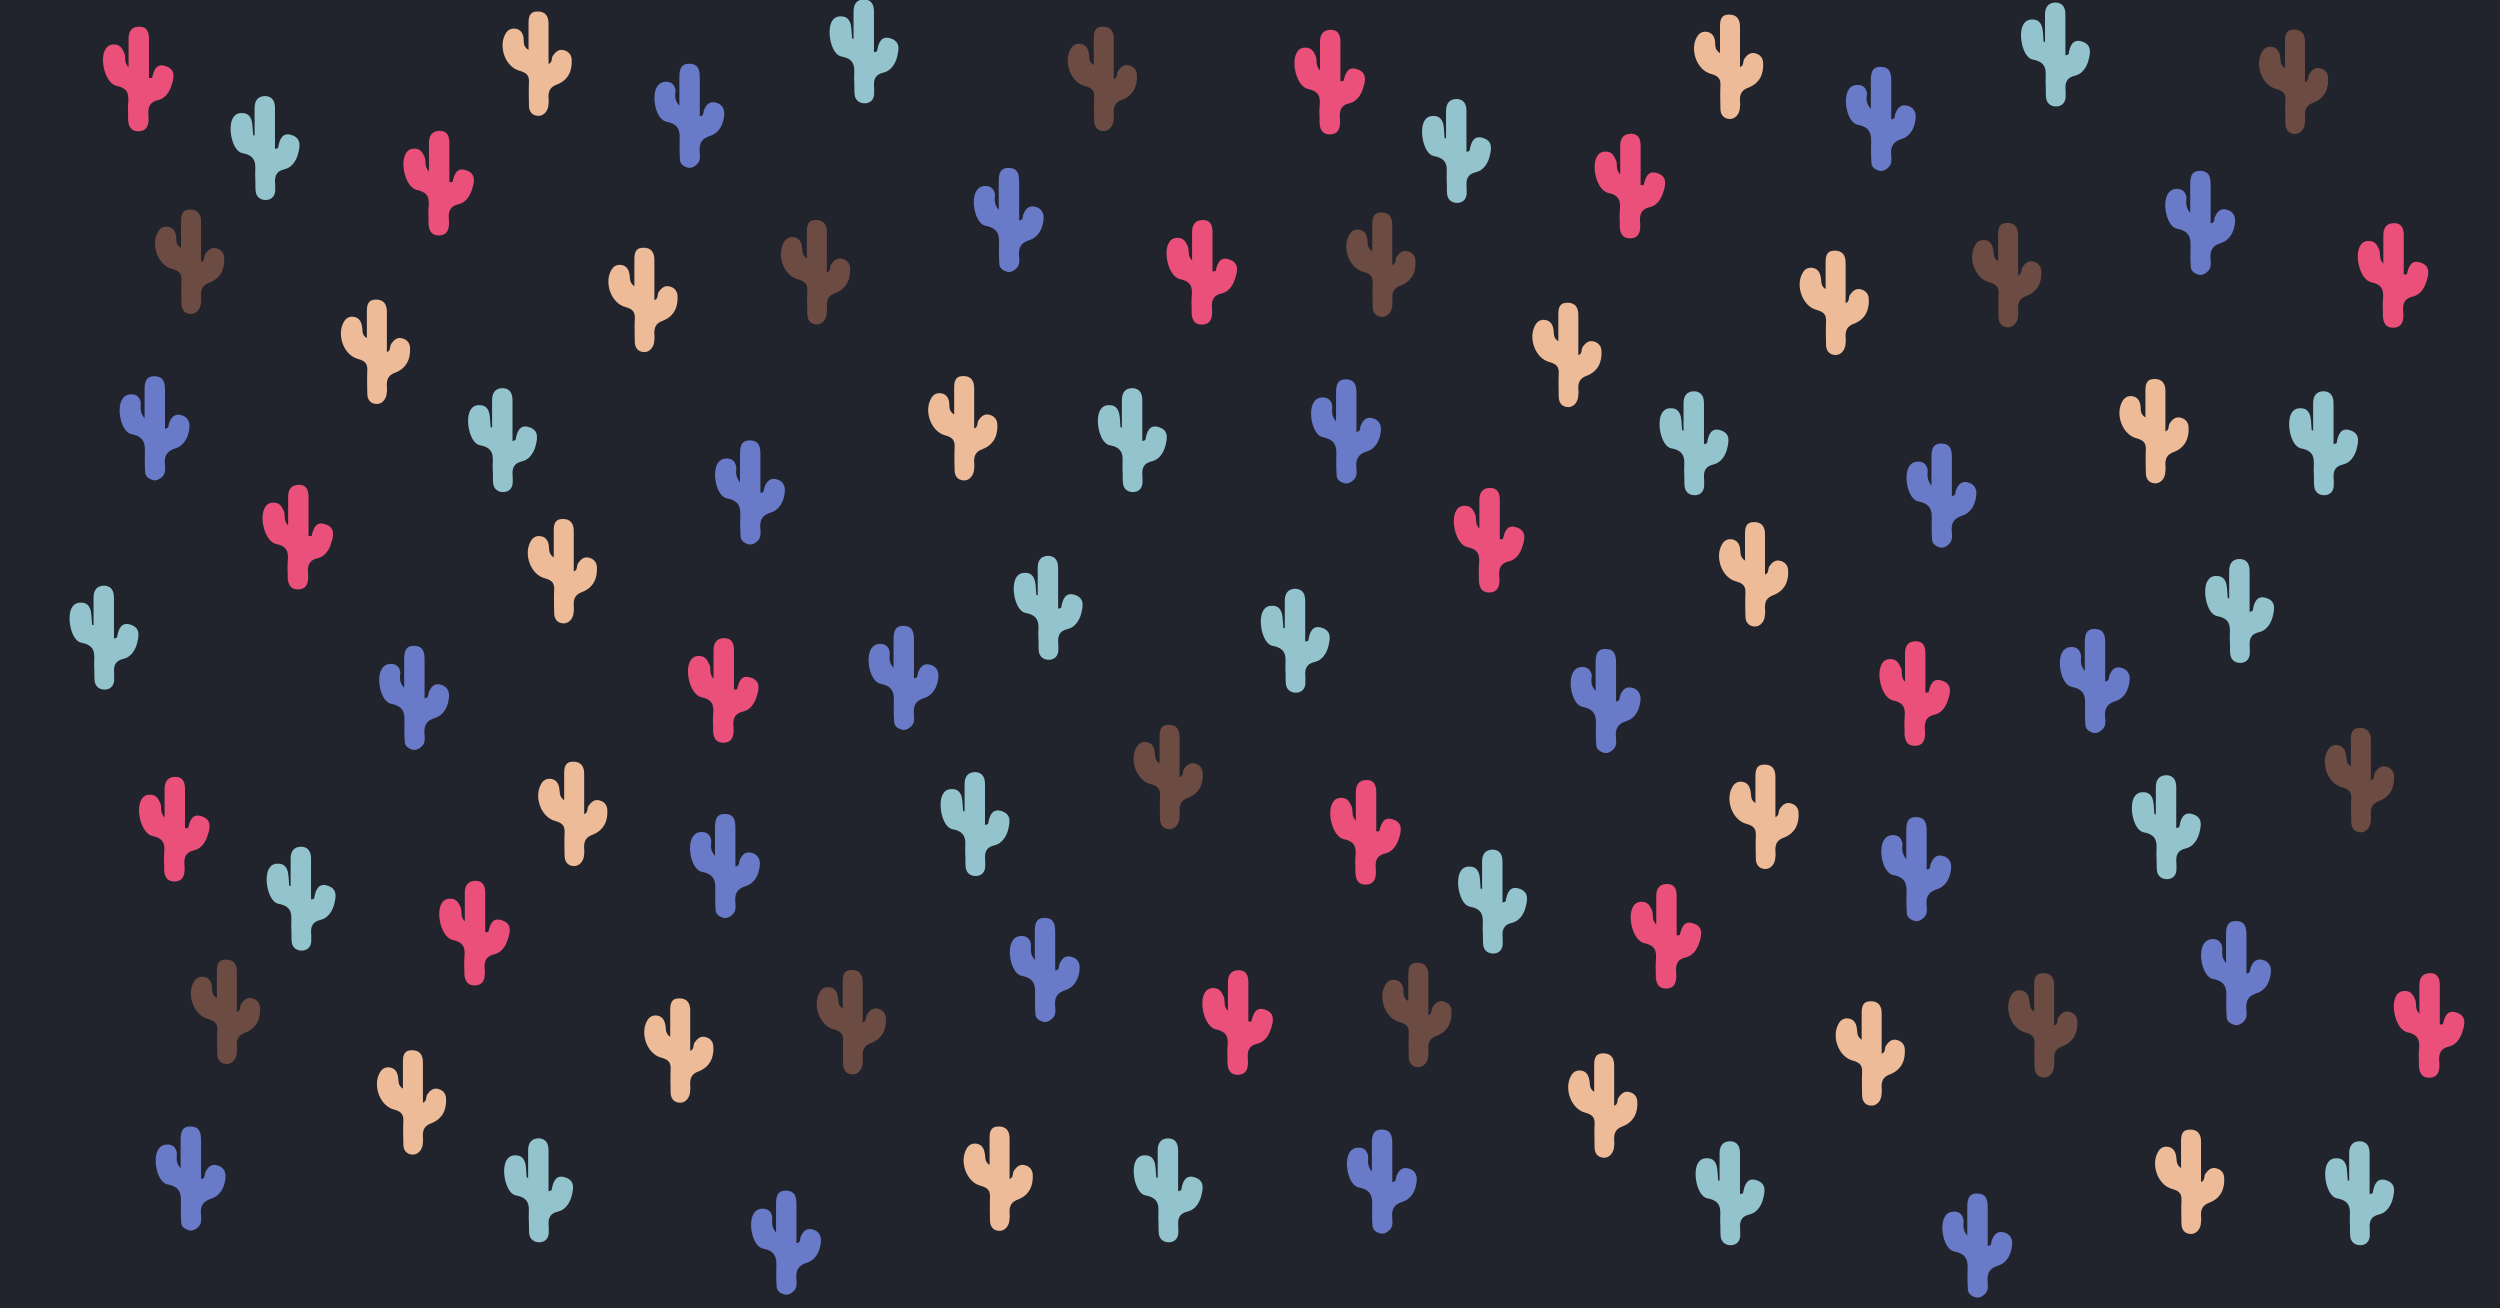 <?xml version="1.0" encoding="utf-8"?>
<!-- Generator: Adobe Illustrator 23.0.4, SVG Export Plug-In . SVG Version: 6.00 Build 0)  -->
<svg version="1.1" xmlns="http://www.w3.org/2000/svg" xmlns:xlink="http://www.w3.org/1999/xlink" x="0px" y="0px"
	 viewBox="0 0 1200 628" style="enable-background:new 0 0 1200 628;" xml:space="preserve">
<style type="text/css">
	.st0{fill:#21242D;}
	.st1{fill:#6C4C42;}
	.st2{fill:#697AC8;}
	.st3{fill:#93C4CE;}
	.st4{fill:#EA507A;}
	.st5{fill:#EDBB98;}
</style>
<g id="레이어_1">
	<rect class="st0" width="1200" height="628"/>
</g>
<g id="레이어_2">
	<path class="st1" d="M387.3,124.1c0-4.2,0-8.5,0-12.7c0-3.1,0.4-5.8,4.4-5.8c3.7,0,5.2,2.3,5.2,5.8c0,3.1,0,6.4,0,9.6
		c0,3.1,0,6.4,0,9.8c2.1-0.8,1.2-2.7,2.1-4c1.2-1.7,2.7-3.1,4.8-2.7c2.3,0.4,4,1.9,4.2,4.4c0.4,5.6-1.7,10-6.9,12.1
		c-3.5,1.2-4.4,3.3-4.2,6.7c0.2,1.5,0,2.9-0.2,4.2c-0.6,2.5-2.5,4.4-5,4.2c-2.7-0.2-4.2-2.1-4.2-5c0-3.5-0.2-7.3,0-10.8
		c0.2-3.3-0.8-4.8-4.4-5.8c-6.9-1.7-10.4-11.6-6.9-17.7c1-1.9,2.7-2.9,5-2.5c2.1,0.4,3.3,1.9,3.7,4.2
		C385.4,120.1,384.5,122.2,387.3,124.1z"/>
	<path class="st2" d="M326.1,50.8c0-5.4,0-9.4,0-13.3c0-3.3,0.2-6.9,4.6-6.9c4.8,0,5.2,3.3,5.2,7.1c0,6,0,12.1,0,18.1
		c2.3-0.2,1.5-2.1,2.1-3.1c1-2.5,2.7-4.2,5.4-3.5c3.1,0.6,4.6,3.1,4.2,6.2c-0.4,4.4-2.5,8.5-6.7,9.8c-4.8,1.5-5.4,4.4-5,8.3
		c0.2,1.9,0.2,3.7-1.2,5.2c-1.2,1.2-2.9,2.3-4.8,1.7c-1.9-0.6-3.3-1.7-3.5-3.5c-0.2-2.3-0.2-4.8-0.2-7.1c0-5,1.2-10-6.4-11.4
		c-5-1-7.3-12.3-4.4-16.8c1.2-1.9,2.9-2.5,5.2-2.3c2.3,0.4,3.3,1.9,3.7,4C324.2,45,323.2,47.3,326.1,50.8z"/>
	<path class="st3" d="M122.2,65c0-4.4,0-8.7,0-13.1c0-3.5,1.5-5.8,5.2-5.8c3.5,0.2,4.6,2.7,4.6,5.8c0,6.4,0,12.9,0,19.6
		c0.8-0.2,1.5-0.4,1.5-0.6c0.6-3.7,1.9-7.7,6.7-6c4.8,1.7,3.7,5.8,2.7,9.6c-1,3.1-3.1,6-6.2,6.7c-4.4,1-5,3.7-4.6,7.5
		c0,1,0,2.1,0,2.9c-0.2,2.9-2.1,4.4-4.6,4.4c-2.7,0-4.6-1.7-4.8-4.4c-0.2-2.1,0-4.4-0.2-6.7c-0.2-4.8,1.7-10-6.2-11.4
		c-5-1-7.3-13.1-4.2-17.3c1.2-1.7,2.9-2.1,4.8-1.9c2.3,0.2,3.5,1.9,4,4c0.4,2.1,0.4,4.2,0.6,6.4C121.4,65,121.8,65,122.2,65z"/>
	<path class="st3" d="M409.7,18.6c0-4.4,0-8.7,0-13.1c0-3.5,1.5-5.8,5.2-5.8c3.5,0.2,4.6,2.7,4.6,5.8c0,6.4,0,12.9,0,19.6
		c0.8-0.2,1.5-0.4,1.5-0.6c0.6-3.7,1.9-7.7,6.7-6c4.8,1.7,3.7,5.8,2.7,9.6c-1,3.1-3.1,6-6.2,6.7c-4.4,1-5,3.7-4.6,7.5
		c0,1,0,2.1,0,2.9c-0.2,2.9-2.1,4.4-4.6,4.4c-2.7,0-4.6-1.7-4.8-4.4c-0.2-2.1,0-4.4-0.2-6.7c-0.2-4.8,1.7-10-6.2-11.4
		c-5-1-7.3-13.1-4.2-17.3c1.2-1.7,2.9-2.1,4.8-1.9c2.3,0.2,3.5,1.9,4,4c0.4,2.1,0.4,4.2,0.6,6.4C408.9,18.6,409.3,18.6,409.7,18.6z"
		/>
	<path class="st1" d="M86.9,119.1c0-4.2,0-8.5,0-12.7c0-3.1,0.4-5.8,4.4-5.8c3.7,0,5.2,2.3,5.2,5.8c0,3.1,0,6.4,0,9.6
		c0,3.1,0,6.4,0,9.8c2.1-0.8,1.2-2.7,2.1-4c1.2-1.7,2.7-3.1,4.8-2.7c2.3,0.4,4,1.9,4.2,4.4c0.4,5.6-1.7,10-6.9,12.1
		c-3.5,1.2-4.4,3.3-4.2,6.7c0.2,1.5,0,2.9-0.2,4.2c-0.6,2.5-2.5,4.4-5,4.2c-2.7-0.2-4.2-2.1-4.2-5c0-3.5-0.2-7.3,0-10.8
		c0.2-3.3-0.8-4.8-4.4-5.8c-6.9-1.7-10.4-11.6-6.9-17.7c1-1.9,2.7-2.9,5-2.5c2.1,0.4,3.3,1.9,3.7,4.2
		C84.8,115.1,84,117.2,86.9,119.1z"/>
	<path class="st4" d="M205.9,82.3c0-5,0-9.4,0-13.7c0-3.5,1.5-5.8,5.2-5.8c3.7,0,4.6,2.7,4.6,5.8c0,6.2,0,12.7,0,18.9
		c0.8-0.2,1.5,0,1.5-0.2c0.8-3.3,1.9-7.1,6.4-5.6c5,1.5,4.2,5.6,2.9,9.4c-1,3.1-2.9,6-6.2,6.9c-4.8,1-5.2,4.2-4.8,7.9
		c0.2,3.5-0.4,6.9-4.6,7.1c-4.4,0.2-5.4-3.3-5.2-7.1c0-2.1-0.2-4,0-6c0.4-4.4,0.2-7.5-5.6-8.7c-5.4-1.2-8.3-12.9-5.2-17.7
		c1-1.7,2.7-2.3,4.6-2.1c2.3,0.2,3.3,1.7,4.2,3.7C204.8,77.1,203.4,79.8,205.9,82.3z"/>
	<path class="st4" d="M138.3,252.2c0-5,0-9.4,0-13.7c0-3.5,1.5-5.8,5.2-5.8s4.6,2.7,4.6,5.8c0,6.2,0,12.7,0,18.9
		c0.8-0.2,1.5,0,1.5-0.2c0.8-3.3,1.9-7.1,6.4-5.6c5,1.5,4.2,5.6,2.9,9.4c-1,3.1-2.9,6-6.2,6.9c-4.8,1-5.2,4.2-4.8,7.9
		c0.2,3.5-0.4,6.9-4.6,7.1c-4.4,0.2-5.4-3.3-5.2-7.1c0-2.1-0.2-4,0-6c0.4-4.4,0.2-7.5-5.6-8.7c-5.4-1.2-8.3-12.9-5.2-17.7
		c1-1.7,2.7-2.3,4.6-2.1c2.3,0.2,3.3,1.7,4.2,3.7C137.2,247,135.8,249.7,138.3,252.2z"/>
	<path class="st4" d="M342.5,325.8c0-5,0-9.4,0-13.7c0-3.5,1.5-5.8,5.2-5.8s4.6,2.7,4.6,5.8c0,6.2,0,12.7,0,18.9
		c0.8-0.2,1.5,0,1.5-0.2c0.8-3.3,1.9-7.1,6.4-5.6c5,1.5,4.2,5.6,2.9,9.4c-1,3.1-2.9,6-6.2,6.9c-4.8,1-5.2,4.2-4.8,7.9
		c0.2,3.5-0.4,6.9-4.6,7.1c-4.4,0.2-5.4-3.3-5.2-7.1c0-2.1-0.2-4,0-6c0.4-4.4,0.2-7.5-5.6-8.7c-5.4-1.2-8.3-12.9-5.2-17.7
		c1-1.7,2.7-2.3,4.6-2.1c2.3,0.2,3.3,1.7,4.2,3.7C341.7,320.6,340,323.1,342.5,325.8z"/>
	<path class="st3" d="M498.1,285.7c0-4.4,0-8.7,0-13.1c0-3.5,1.5-5.8,5.2-5.8c3.5,0.2,4.6,2.7,4.6,5.8c0,6.4,0,12.9,0,19.6
		c0.8-0.2,1.5-0.4,1.5-0.6c0.6-3.7,1.9-7.7,6.7-6c4.8,1.7,3.7,5.8,2.7,9.6c-1,3.1-3.1,6-6.2,6.7c-4.4,1-5,3.7-4.6,7.5
		c0,1,0,2.1,0,2.9c-0.2,2.9-2.1,4.4-4.6,4.4c-2.7,0-4.6-1.7-4.8-4.4c-0.2-2.1,0-4.4-0.2-6.7c-0.2-4.8,1.7-10-6.2-11.4
		c-5-1-7.3-13.1-4.2-17.3c1.2-1.7,2.9-2.1,4.8-1.9c2.3,0.2,3.5,1.9,4,4s0.4,4.2,0.6,6.4C497.3,285.7,497.7,285.7,498.1,285.7z"/>
	<path class="st2" d="M69.4,200.8c0-5.4,0-9.4,0-13.3c0-3.3,0.2-6.9,4.6-6.9c4.8,0,5.2,3.3,5.2,7.1c0,6,0,12.1,0,18.1
		c2.3-0.2,1.5-2.1,2.1-3.1c1-2.5,2.7-4.2,5.4-3.5c3.1,0.6,4.6,3.1,4.2,6.2c-0.4,4.4-2.5,8.5-6.7,9.8c-4.8,1.5-5.4,4.4-5,8.3
		c0.2,1.9,0.2,3.7-1.2,5.2c-1.2,1.2-2.9,2.3-4.8,1.7c-1.9-0.6-3.3-1.7-3.5-3.5c-0.2-2.3-0.2-4.8-0.2-7.1c0-5,1.2-10-6.4-11.4
		c-5-1-7.3-12.3-4.4-16.8c1.2-1.9,2.9-2.5,5.2-2.3c2.3,0.4,3.3,1.9,3.7,4C67.7,195.2,66.7,197.5,69.4,200.8z"/>
	<path class="st3" d="M236.2,205.2c0-4.4,0-8.7,0-13.1c0-3.5,1.5-5.8,5.2-5.8c3.5,0.2,4.6,2.7,4.6,5.8c0,6.4,0,12.9,0,19.6
		c0.8-0.2,1.5-0.4,1.5-0.6c0.6-3.7,1.9-7.7,6.7-6c4.8,1.7,3.7,5.8,2.7,9.6c-1,3.1-3.1,6-6.2,6.7c-4.4,1-5,3.7-4.6,7.5
		c0,1,0,2.1,0,2.9c-0.2,2.9-2.1,4.4-4.6,4.4c-2.7,0-4.6-1.7-4.8-4.4c-0.2-2.1,0-4.4-0.2-6.7c-0.2-4.8,1.7-10-6.2-11.4
		c-5-1-7.3-13.1-4.2-17.3c1.2-1.7,2.9-2.1,4.8-1.9c2.3,0.2,3.5,1.9,4,4c0.4,2.1,0.4,4.2,0.6,6.4C235.4,205,235.8,205.2,236.2,205.2z
		"/>
	<path class="st4" d="M61.7,32.3c0-5,0-9.4,0-13.7c0-3.5,1.5-5.8,5.2-5.8c3.7,0,4.6,2.7,4.6,5.8c0,6.2,0,12.7,0,18.9
		c0.8-0.2,1.5,0,1.5-0.2c0.8-3.3,1.9-7.1,6.4-5.6c5,1.5,4.2,5.6,2.9,9.4c-1,3.1-2.9,6-6.2,6.9c-4.8,1-5.2,4.2-4.8,7.9
		c0.2,3.5-0.4,6.9-4.6,7.1c-4.4,0.2-5.4-3.3-5.2-7.1c0-2.1-0.2-4,0-6c0.4-4.4,0.2-7.5-5.6-8.7c-5.4-1.2-8.3-12.9-5.2-17.7
		c1-1.7,2.7-2.3,4.6-2.1c2.3,0.2,3.3,1.7,4.2,3.7C60.7,27.1,59.2,29.8,61.7,32.3z"/>
	<path class="st2" d="M355.2,231.6c0-5.4,0-9.4,0-13.3c0-3.3,0.2-6.9,4.6-6.9c4.8,0,5.2,3.3,5.2,7.1c0,6,0,12.1,0,18.1
		c2.3-0.2,1.5-2.1,2.1-3.1c1-2.5,2.7-4.2,5.4-3.5c3.1,0.6,4.6,3.1,4.2,6.2c-0.4,4.4-2.5,8.5-6.7,9.8c-4.8,1.5-5.4,4.4-5,8.3
		c0.2,1.9,0.2,3.7-1.2,5.2c-1.2,1.2-2.9,2.3-4.8,1.7c-1.9-0.6-3.3-1.7-3.5-3.5c-0.2-2.3-0.2-4.8-0.2-7.1c0-5,1.2-10-6.4-11.4
		c-5-1-7.3-12.3-4.4-16.8c1.2-1.9,2.9-2.5,5.2-2.3c2.3,0.4,3.3,1.9,3.7,4C353.6,225.8,352.5,228.1,355.2,231.6z"/>
	<path class="st5" d="M176.1,162.3c0-4.2,0-8.5,0-12.7c0-3.1,0.4-5.8,4.4-5.8c3.7,0,5.2,2.3,5.2,5.8c0,3.1,0,6.4,0,9.6
		c0,3.1,0,6.4,0,9.8c2.1-0.8,1.2-2.7,2.1-4c1.2-1.7,2.7-3.1,4.8-2.7c2.3,0.4,4,1.9,4.2,4.4c0.4,5.6-1.7,10-6.9,12.1
		c-3.5,1.2-4.4,3.3-4.2,6.7c0.2,1.5,0,2.9-0.2,4.2c-0.6,2.5-2.5,4.4-5,4.2c-2.7-0.2-4.2-2.1-4.2-5c0-3.5-0.2-7.3,0-10.8
		c0.2-3.3-0.8-4.8-4.4-5.8c-6.9-1.7-10.4-11.6-6.9-17.7c1-1.9,2.7-2.9,5-2.5c2.1,0.4,3.3,1.9,3.7,4.2
		C174.2,158.6,173.4,160.7,176.1,162.3z"/>
	<path class="st5" d="M265.8,267.6c0-4.2,0-8.5,0-12.7c0-3.1,0.4-5.8,4.4-5.8c3.7,0,5.2,2.3,5.2,5.8c0,3.1,0,6.4,0,9.6s0,6.4,0,9.8
		c2.1-0.8,1.2-2.7,2.1-4c1.2-1.7,2.7-3.1,4.8-2.7c2.3,0.4,4,1.9,4.2,4.4c0.4,5.6-1.7,10-6.9,12.1c-3.5,1.2-4.4,3.3-4.2,6.7
		c0.2,1.5,0,2.9-0.2,4.2c-0.6,2.5-2.5,4.4-5,4.2c-2.7-0.2-4.2-2.1-4.2-5c0-3.5-0.2-7.3,0-10.8c0.2-3.3-0.8-4.8-4.4-5.8
		c-6.9-1.7-10.4-11.6-6.9-17.7c1-1.9,2.7-2.9,5-2.5c2.1,0.4,3.3,1.9,3.7,4.2C263.7,263.6,263.1,265.7,265.8,267.6z"/>
	<path class="st5" d="M458,199c0-4.2,0-8.5,0-12.7c0-3.1,0.4-5.8,4.4-5.8c3.7,0,5.2,2.3,5.2,5.8c0,3.1,0,6.4,0,9.6
		c0,3.1,0,6.4,0,9.8c2.1-0.8,1.2-2.7,2.1-4c1.2-1.7,2.7-3.1,4.8-2.7c2.3,0.4,4,1.9,4.2,4.4c0.4,5.6-1.7,10-6.9,12.1
		c-3.5,1.2-4.4,3.3-4.2,6.7c0.2,1.5,0,2.9-0.2,4.2c-0.6,2.5-2.5,4.4-5,4.2c-2.7-0.2-4.2-2.1-4.2-5c0-3.5-0.2-7.3,0-10.8
		c0.2-3.3-0.8-4.8-4.4-5.8c-6.9-1.7-10.4-11.6-6.9-17.7c1-1.9,2.7-2.9,5-2.5c2.1,0.4,3.3,1.9,3.7,4.2C455.9,195,455.1,197.1,458,199
		z"/>
	<path class="st2" d="M428.9,320.6c0-5.4,0-9.4,0-13.3c0-3.3,0.2-6.9,4.6-6.9c4.8,0,5.2,3.3,5.2,7.1c0,6,0,12.1,0,18.1
		c2.3-0.2,1.5-2.1,2.1-3.1c1-2.5,2.7-4.2,5.4-3.5c3.1,0.6,4.6,3.1,4.2,6.2c-0.4,4.4-2.5,8.5-6.7,9.8c-4.8,1.5-5.4,4.4-5,8.3
		c0.2,1.9,0.2,3.7-1.2,5.2c-1.2,1.2-2.9,2.3-4.8,1.7c-1.9-0.6-3.3-1.7-3.5-3.5c-0.2-2.3-0.2-4.8-0.2-7.1c0-5,1.2-10-6.4-11.4
		c-5-1-7.3-12.3-4.4-16.8c1.2-1.9,2.9-2.5,5.2-2.3c2.3,0.4,3.3,1.9,3.7,4C427.2,315,426.1,317.3,428.9,320.6z"/>
	<path class="st5" d="M253.7,24c0-4.2,0-8.5,0-12.7c0-3.1,0.4-5.8,4.4-5.8c3.7,0,5.2,2.3,5.2,5.8c0,3.1,0,6.4,0,9.6s0,6.4,0,9.8
		c2.1-0.8,1.2-2.7,2.1-4c1.2-1.7,2.7-3.1,4.8-2.7c2.3,0.4,4,1.9,4.2,4.4c0.4,5.6-1.7,10-6.9,12.1c-3.5,1.2-4.4,3.3-4.2,6.7
		c0.2,1.5,0,2.9-0.2,4.2c-0.6,2.5-2.5,4.4-5,4.2c-2.7-0.2-4.2-2.1-4.2-5c0-3.5-0.2-7.3,0-10.8c0.2-3.3-0.8-4.8-4.4-5.8
		c-6.9-1.7-10.4-11.6-6.9-17.7c1-1.9,2.7-2.9,5-2.5c2.1,0.4,3.3,1.9,3.7,4.2C251.6,20.1,250.8,22.1,253.7,24z"/>
	<path class="st2" d="M194,330.2c0-5.4,0-9.4,0-13.3c0-3.3,0.2-6.9,4.6-6.9c4.8,0,5.2,3.3,5.2,7.1c0,6,0,12.1,0,18.1
		c2.3-0.2,1.5-2.1,2.1-3.1c1-2.5,2.7-4.2,5.4-3.5c3.1,0.6,4.6,3.1,4.2,6.2c-0.4,4.4-2.5,8.5-6.7,9.8c-4.8,1.5-5.4,4.4-5,8.3
		c0.2,1.9,0.2,3.7-1.2,5.2c-1.2,1.2-2.9,2.3-4.8,1.7c-1.9-0.6-3.3-1.7-3.5-3.5c-0.2-2.3-0.2-4.8-0.2-7.1c0-5,1.2-10-6.4-11.4
		c-5-1-7.3-12.3-4.4-16.8c1.2-1.9,2.9-2.5,5.2-2.3c2.3,0.4,3.3,1.9,3.7,4C192.1,324.6,191.1,326.9,194,330.2z"/>
	<path class="st1" d="M525,31.3c0-4.2,0-8.5,0-12.7c0-3.1,0.4-5.8,4.4-5.8c3.7,0,5.2,2.3,5.2,5.8c0,3.1,0,6.4,0,9.6s0,6.4,0,9.8
		c2.1-0.8,1.2-2.7,2.1-4c1.2-1.7,2.7-3.1,4.8-2.7c2.3,0.4,4,1.9,4.2,4.4c0.4,5.6-1.7,10-6.9,12.1c-3.5,1.2-4.4,3.3-4.2,6.7
		c0.2,1.5,0,2.9-0.2,4.2c-0.6,2.5-2.5,4.4-5,4.2c-2.7-0.2-4.2-2.1-4.2-5c0-3.5-0.2-7.3,0-10.8c0.2-3.3-0.8-4.8-4.4-5.8
		c-6.9-1.7-10.4-11.6-6.9-17.7c1-1.9,2.7-2.9,5-2.5c2.1,0.4,3.3,1.9,3.7,4.2C523.1,27.5,522.3,29.4,525,31.3z"/>
	<path class="st3" d="M538.5,205.2c0-4.4,0-8.7,0-13.1c0-3.5,1.5-5.8,5.2-5.8c3.5,0.2,4.6,2.7,4.6,5.8c0,6.4,0,12.9,0,19.6
		c0.8-0.2,1.5-0.4,1.5-0.6c0.6-3.7,1.9-7.7,6.7-6c4.8,1.7,3.7,5.8,2.7,9.6c-1,3.1-3.1,6-6.2,6.7c-4.4,1-5,3.7-4.6,7.5
		c0,1,0,2.1,0,2.9c-0.2,2.9-2.1,4.4-4.6,4.4c-2.7,0-4.6-1.7-4.8-4.4c-0.2-2.1,0-4.4-0.2-6.7c-0.2-4.8,1.7-10-6.2-11.4
		c-5-1-7.3-13.1-4.2-17.3c1.2-1.7,2.9-2.1,4.8-1.9c2.3,0.2,3.5,1.9,4,4s0.4,4.2,0.6,6.4C537.6,205,538.1,205.2,538.5,205.2z"/>
	<path class="st2" d="M479.4,100.8c0-5.4,0-9.4,0-13.3c0-3.3,0.2-6.9,4.6-6.9c4.8,0,5.2,3.3,5.2,7.1c0,6,0,12.1,0,18.1
		c2.3-0.2,1.5-2.1,2.1-3.1c1-2.5,2.7-4.2,5.4-3.5c3.1,0.6,4.6,3.1,4.2,6.2c-0.4,4.4-2.5,8.5-6.7,9.8c-4.8,1.5-5.4,4.4-5,8.3
		c0.2,1.9,0.2,3.7-1.2,5.2c-1.2,1.2-2.9,2.3-4.8,1.7c-1.9-0.6-3.3-1.7-3.5-3.5c-0.2-2.3-0.2-4.8-0.2-7.1c0-5,1.2-10-6.4-11.4
		c-5-1-7.3-12.3-4.4-16.8c1.2-1.9,2.9-2.5,5.2-2.3c2.3,0.4,3.3,1.9,3.7,4C477.7,95.2,476.7,97.4,479.4,100.8z"/>
	<path class="st5" d="M304.5,137.4c0-4.2,0-8.5,0-12.7c0-3.1,0.4-5.8,4.4-5.8c3.7,0,5.2,2.3,5.2,5.8c0,3.1,0,6.4,0,9.6
		c0,3.1,0,6.4,0,9.8c2.1-0.8,1.2-2.7,2.1-4c1.2-1.7,2.7-3.1,4.8-2.7c2.3,0.4,4,1.9,4.2,4.4c0.4,5.6-1.7,10-6.9,12.1
		c-3.5,1.2-4.4,3.3-4.2,6.7c0.2,1.5,0,2.9-0.2,4.2c-0.6,2.5-2.5,4.4-5,4.2c-2.7-0.2-4.2-2.1-4.2-5c0-3.5-0.2-7.3,0-10.8
		c0.2-3.3-0.8-4.8-4.4-5.8c-6.9-1.7-10.4-11.6-6.9-17.7c1-1.9,2.7-2.9,5-2.5c2.1,0.4,3.3,1.9,3.7,4.2
		C302.6,133.4,301.8,135.5,304.5,137.4z"/>
	<path class="st4" d="M572.2,125.1c0-5,0-9.4,0-13.7c0-3.5,1.5-5.8,5.2-5.8s4.6,2.7,4.6,5.8c0,6.2,0,12.7,0,18.9
		c0.8-0.2,1.5,0,1.5-0.2c0.8-3.3,1.9-7.1,6.4-5.6c5,1.5,4.2,5.6,2.9,9.4c-1,3.1-2.9,6-6.2,6.9c-4.8,1-5.2,4.2-4.8,7.9
		c0.2,3.5-0.4,6.9-4.6,7.1c-4.4,0.2-5.4-3.3-5.2-7.1c0-2.1-0.2-4,0-6c0.4-4.4,0.2-7.5-5.6-8.7c-5.4-1.2-8.3-12.9-5.2-17.7
		c1-1.7,2.7-2.3,4.6-2.1c2.3,0.2,3.3,1.7,4.2,3.7C571.1,119.9,569.7,122.4,572.2,125.1z"/>
	<path class="st3" d="M44.9,300c0-4.4,0-8.7,0-13.1c0-3.5,1.5-5.8,5.2-5.8c3.5,0.2,4.6,2.7,4.6,5.8c0,6.4,0,12.9,0,19.6
		c0.8-0.2,1.5-0.4,1.5-0.6c0.6-3.7,1.9-7.7,6.7-6c4.8,1.7,3.7,5.8,2.7,9.6c-1,3.1-3.1,6-6.2,6.7c-4.4,1-5,3.7-4.6,7.5
		c0,1,0,2.1,0,2.9c-0.2,2.9-2.1,4.4-4.6,4.4c-2.7,0-4.6-1.7-4.8-4.4c-0.2-2.1,0-4.4-0.2-6.7c-0.2-4.8,1.7-10-6.2-11.4
		c-5-1-7.3-13.1-4.2-17.3c1.2-1.7,2.9-2.1,4.8-1.9c2.3,0.2,3.5,1.9,4,4c0.4,2.1,0.4,4.2,0.6,6.4C44,300,44.4,300,44.9,300z"/>
	<path class="st1" d="M404.5,484.1c0-4.2,0-8.5,0-12.7c0-3.1,0.4-5.8,4.4-5.8c3.7,0,5.2,2.3,5.2,5.8c0,3.1,0,6.4,0,9.6s0,6.4,0,9.8
		c2.1-0.8,1.2-2.7,2.1-4c1.2-1.7,2.7-3.1,4.8-2.7c2.3,0.4,4,1.9,4.2,4.4c0.4,5.6-1.7,10-6.9,12.1c-3.5,1.2-4.4,3.3-4.2,6.7
		c0.2,1.5,0,2.9-0.2,4.2c-0.6,2.5-2.5,4.4-5,4.2c-2.7-0.2-4.2-2.1-4.2-5c0-3.5-0.2-7.3,0-10.8c0.2-3.3-0.8-4.8-4.4-5.8
		c-6.9-1.7-10.4-11.6-6.9-17.7c1-1.9,2.7-2.9,5-2.5c2.1,0.4,3.3,1.9,3.7,4.2C402.6,480.2,401.8,482.3,404.5,484.1z"/>
	<path class="st2" d="M343.2,410.9c0-5.4,0-9.4,0-13.3c0-3.3,0.2-6.9,4.6-6.9c4.8,0,5.2,3.3,5.2,7.1c0,6,0,12.1,0,18.1
		c2.3-0.2,1.5-2.1,2.1-3.1c1-2.5,2.7-4.2,5.4-3.5c3.1,0.6,4.6,3.1,4.2,6.2c-0.4,4.4-2.5,8.5-6.7,9.8c-4.8,1.5-5.4,4.4-5,8.3
		c0.2,1.9,0.2,3.7-1.2,5.2c-1.2,1.2-2.9,2.3-4.8,1.7c-1.9-0.6-3.3-1.7-3.5-3.5c-0.2-2.3-0.2-4.8-0.2-7.1c0-5,1.2-10-6.4-11.4
		c-5-1-7.3-12.3-4.4-16.8c1.2-1.9,2.9-2.5,5.2-2.3c2.3,0.4,3.3,1.9,3.7,4C341.5,405.3,340.4,407.6,343.2,410.9z"/>
	<path class="st3" d="M139.5,425.3c0-4.4,0-8.7,0-13.1c0-3.5,1.5-5.8,5.2-5.8c3.5,0.2,4.6,2.7,4.6,5.8c0,6.4,0,12.9,0,19.6
		c0.8-0.2,1.5-0.4,1.5-0.6c0.6-3.7,1.9-7.7,6.7-6c4.8,1.7,3.7,5.8,2.7,9.6c-1,3.1-3.1,6-6.2,6.7c-4.4,1-5,3.7-4.6,7.5
		c0,1,0,2.1,0,2.9c-0.2,2.9-2.1,4.4-4.6,4.4c-2.7,0-4.6-1.7-4.8-4.4c-0.2-2.1,0-4.4-0.2-6.7c-0.2-4.8,1.7-10-6.2-11.4
		c-5-1-7.3-13.1-4.2-17.3c1.2-1.7,2.9-2.1,4.8-1.9c2.3,0.2,3.5,1.9,4,4c0.4,2.1,0.4,4.2,0.6,6.4
		C138.7,425.1,139.1,425.3,139.5,425.3z"/>
	<path class="st3" d="M463,389.5c0-4.4,0-8.7,0-13.1c0-3.5,1.5-5.8,5.2-5.8c3.5,0.2,4.6,2.7,4.6,5.8c0,6.4,0,12.9,0,19.6
		c0.8-0.2,1.5-0.4,1.5-0.6c0.6-3.7,1.9-7.7,6.7-6c4.8,1.7,3.7,5.8,2.7,9.6c-1,3.1-3.1,6-6.2,6.7c-4.4,1-5,3.7-4.6,7.5
		c0,1,0,2.1,0,2.9c-0.2,2.9-2.1,4.4-4.6,4.4c-2.7,0-4.6-1.7-4.8-4.4c-0.2-2.1,0-4.4-0.2-6.7c-0.2-4.8,1.7-10-6.2-11.4
		c-5-1-7.3-13.1-4.2-17.3c1.2-1.7,2.9-2.1,4.8-1.9c2.3,0.2,3.5,1.9,4,4c0.4,2.1,0.4,4.2,0.6,6.4C462.1,389.3,462.6,389.3,463,389.5z
		"/>
	<path class="st1" d="M104.1,479.1c0-4.2,0-8.5,0-12.7c0-3.1,0.4-5.8,4.4-5.8c3.7,0,5.2,2.3,5.2,5.8c0,3.1,0,6.4,0,9.6
		c0,3.1,0,6.4,0,9.8c2.1-0.8,1.2-2.7,2.1-4c1.2-1.7,2.7-3.1,4.8-2.7c2.3,0.4,4,1.9,4.2,4.4c0.4,5.6-1.7,10-6.9,12.1
		c-3.5,1.2-4.4,3.3-4.2,6.7c0.2,1.5,0,2.9-0.2,4.2c-0.6,2.5-2.5,4.4-5,4.2c-2.7-0.2-4.2-2.1-4.2-5c0-3.5-0.2-7.3,0-10.8
		c0.2-3.3-0.8-4.8-4.4-5.8c-6.9-1.7-10.4-11.6-6.9-17.7c1-1.9,2.7-2.9,5-2.5c2.1,0.4,3.3,1.9,3.7,4.2
		C102.1,475.2,101.2,477.3,104.1,479.1z"/>
	<path class="st4" d="M223.1,442.3c0-5,0-9.4,0-13.7c0-3.5,1.5-5.8,5.2-5.8s4.6,2.7,4.6,5.8c0,6.2,0,12.7,0,18.9
		c0.8-0.2,1.5,0,1.5-0.2c0.8-3.3,1.9-7.1,6.4-5.6c5,1.5,4.2,5.6,2.9,9.4c-1,3.1-2.9,6-6.2,6.9c-4.8,1-5.2,4.2-4.8,7.9
		c0.2,3.5-0.4,6.9-4.6,7.1c-4.4,0.2-5.4-3.3-5.2-7.1c0-2.1-0.2-4,0-6c0.4-4.4,0.2-7.5-5.6-8.7c-5.4-1.2-8.3-12.9-5.2-17.7
		c1-1.7,2.7-2.3,4.6-2.1c2.3,0.2,3.3,1.7,4.2,3.7C222.1,437.1,220.6,439.8,223.1,442.3z"/>
	<path class="st2" d="M86.7,560.9c0-5.4,0-9.4,0-13.3c0-3.3,0.2-6.9,4.6-6.9c4.8,0,5.2,3.3,5.2,7.1c0,6,0,12.1,0,18.1
		c2.3-0.2,1.5-2.1,2.1-3.1c1-2.5,2.7-4.2,5.4-3.5c3.1,0.6,4.6,3.1,4.2,6.2c-0.4,4.4-2.5,8.5-6.7,9.8c-4.8,1.5-5.4,4.4-5,8.3
		c0.2,1.9,0.2,3.7-1.2,5.2c-1.2,1.2-2.9,2.3-4.8,1.7c-1.9-0.6-3.3-1.7-3.5-3.5c-0.2-2.3-0.2-4.8-0.2-7.1c0-5,1.2-10-6.4-11.4
		c-5-1-7.3-12.3-4.4-16.8c1.2-1.9,2.9-2.5,5.2-2.3c2.3,0.4,3.3,1.9,3.7,4C85,555.3,84,557.6,86.7,560.9z"/>
	<path class="st3" d="M253.5,565.3c0-4.4,0-8.7,0-13.1c0-3.5,1.5-5.8,5.2-5.8c3.5,0.2,4.6,2.7,4.6,5.8c0,6.4,0,12.9,0,19.6
		c0.8-0.2,1.5-0.4,1.5-0.6c0.6-3.7,1.9-7.7,6.7-6c4.8,1.7,3.7,5.8,2.7,9.6c-1,3.1-3.1,6-6.2,6.7c-4.4,1-5,3.7-4.6,7.5
		c0,1,0,2.1,0,2.9c-0.2,2.9-2.1,4.4-4.6,4.4c-2.7,0-4.6-1.7-4.8-4.4c-0.2-2.1,0-4.4-0.2-6.7c-0.2-4.8,1.7-10-6.2-11.4
		c-5-1-7.3-13.1-4.2-17.3c1.2-1.7,2.9-2.1,4.8-1.9c2.3,0.2,3.5,1.9,4,4c0.4,2.1,0.4,4.2,0.6,6.4
		C252.7,565.3,253.1,565.3,253.5,565.3z"/>
	<path class="st4" d="M79,392.4c0-5,0-9.4,0-13.7c0-3.5,1.5-5.8,5.2-5.8s4.6,2.7,4.6,5.8c0,6.2,0,12.7,0,18.9c0.8-0.2,1.5,0,1.5-0.2
		c0.8-3.3,1.9-7.1,6.4-5.6c5,1.5,4.2,5.6,2.9,9.4c-1,3.1-2.9,6-6.2,6.9c-4.8,1-5.2,4.2-4.8,7.9c0.2,3.5-0.4,6.9-4.6,7.1
		c-4.4,0.2-5.4-3.3-5.2-7.1c0-2.1-0.2-4,0-6c0.4-4.4,0.2-7.5-5.6-8.7c-5.4-1.2-8.3-12.9-5.2-17.7c1-1.7,2.7-2.3,4.6-2.1
		c2.3,0.2,3.3,1.7,4.2,3.7C77.9,387.2,76.5,389.9,79,392.4z"/>
	<path class="st2" d="M372.5,591.7c0-5.4,0-9.4,0-13.3c0-3.3,0.2-6.9,4.6-6.9c4.8,0,5.2,3.3,5.2,7.1c0,6,0,12.1,0,18.1
		c2.3-0.2,1.5-2.1,2.1-3.1c1-2.5,2.7-4.2,5.4-3.5c3.1,0.6,4.6,3.1,4.2,6.2c-0.4,4.4-2.5,8.5-6.7,9.8c-4.8,1.5-5.4,4.4-5,8.3
		c0.2,1.9,0.2,3.7-1.2,5.2c-1.2,1.2-2.9,2.3-4.8,1.7c-1.9-0.6-3.3-1.7-3.5-3.5c-0.2-2.3-0.2-4.8-0.2-7.1c0-5,1.2-10-6.4-11.4
		c-5-1-7.3-12.3-4.4-16.8c1.2-1.9,2.9-2.5,5.2-2.3c2.3,0.4,3.3,1.9,3.7,4C370.8,586.1,369.8,588.4,372.5,591.7z"/>
	<path class="st5" d="M193.4,522.6c0-4.2,0-8.5,0-12.7c0-3.1,0.4-5.8,4.4-5.8c3.7,0,5.2,2.3,5.2,5.8c0,3.1,0,6.4,0,9.6s0,6.4,0,9.8
		c2.1-0.8,1.2-2.7,2.1-4c1.2-1.7,2.7-3.1,4.8-2.7c2.3,0.4,4,1.9,4.2,4.4c0.4,5.6-1.7,10-6.9,12.1c-3.5,1.2-4.4,3.3-4.2,6.7
		c0.2,1.5,0,2.9-0.2,4.2c-0.6,2.5-2.5,4.4-5,4.2c-2.7-0.2-4.2-2.1-4.2-5c0-3.5-0.2-7.3,0-10.8c0.2-3.3-0.8-4.8-4.4-5.8
		c-6.9-1.7-10.4-11.6-6.9-17.7c1-1.9,2.7-2.9,5-2.5c2.1,0.4,3.3,1.9,3.7,4.2C191.5,518.7,190.7,520.8,193.4,522.6z"/>
	<path class="st5" d="M475,559.2c0-4.2,0-8.5,0-12.7c0-3.1,0.4-5.8,4.4-5.8c3.7,0,5.2,2.3,5.2,5.8c0,3.1,0,6.4,0,9.6
		c0,3.1,0,6.4,0,9.8c2.1-0.8,1.2-2.7,2.1-4c1.2-1.7,2.7-3.1,4.8-2.7c2.3,0.4,4,1.9,4.2,4.4c0.4,5.6-1.7,10-6.9,12.1
		c-3.5,1.2-4.4,3.3-4.2,6.7c0.2,1.5,0,2.9-0.2,4.2c-0.6,2.5-2.5,4.4-5,4.2c-2.7-0.2-4.2-2.1-4.2-5c0-3.5-0.2-7.3,0-10.8
		c0.2-3.3-0.8-4.8-4.4-5.8c-6.9-1.7-10.4-11.6-6.9-17.7c1-1.9,2.7-2.9,5-2.5c2.1,0.4,3.3,1.9,3.7,4.2
		C473.2,555.3,472.3,557.4,475,559.2z"/>
	<path class="st5" d="M270.8,384.1c0-4.2,0-8.5,0-12.7c0-3.1,0.4-5.8,4.4-5.8c3.7,0,5.2,2.3,5.2,5.8c0,3.1,0,6.4,0,9.6s0,6.4,0,9.8
		c2.1-0.8,1.2-2.7,2.1-4c1.2-1.7,2.7-3.1,4.8-2.7c2.3,0.4,4,1.9,4.2,4.4c0.4,5.6-1.7,10-6.9,12.1c-3.5,1.2-4.4,3.3-4.2,6.7
		c0.2,1.5,0,2.9-0.2,4.2c-0.6,2.5-2.5,4.4-5,4.2c-2.7-0.2-4.2-2.1-4.2-5c0-3.5-0.2-7.3,0-10.8c0.2-3.3-0.8-4.8-4.4-5.8
		c-6.9-1.7-10.4-11.6-6.9-17.7c1-1.9,2.7-2.9,5-2.5c2.1,0.4,3.3,1.9,3.7,4.2C268.9,380.1,268.1,382.2,270.8,384.1z"/>
	<path class="st1" d="M556.6,366.4c0-4.2,0-8.5,0-12.7c0-3.1,0.4-5.8,4.4-5.8c3.7,0,5.2,2.3,5.2,5.8c0,3.1,0,6.4,0,9.6
		c0,3.1,0,6.4,0,9.8c2.1-0.8,1.2-2.7,2.1-4c1.2-1.7,2.7-3.1,4.8-2.7c2.3,0.4,4,1.9,4.2,4.4c0.4,5.6-1.7,10-6.9,12.1
		c-3.5,1.2-4.4,3.3-4.2,6.7c0.2,1.5,0,2.9-0.2,4.2c-0.6,2.5-2.5,4.4-5,4.2c-2.7-0.2-4.2-2.1-4.2-5c0-3.5-0.2-7.3,0-10.8
		c0.2-3.3-0.8-4.8-4.4-5.8c-6.9-1.7-10.4-11.6-6.9-17.7c1-1.9,2.7-2.9,5-2.5c2.1,0.4,3.3,1.9,3.7,4.2
		C554.7,362.7,553.9,364.7,556.6,366.4z"/>
	<path class="st3" d="M555.7,565.3c0-4.4,0-8.7,0-13.1c0-3.5,1.5-5.8,5.2-5.8c3.5,0.2,4.6,2.7,4.6,5.8c0,6.4,0,12.9,0,19.6
		c0.8-0.2,1.5-0.4,1.5-0.6c0.6-3.7,1.9-7.7,6.7-6c4.8,1.7,3.7,5.8,2.7,9.6c-1,3.1-3.1,6-6.2,6.7c-4.4,1-5,3.7-4.6,7.5
		c0,1,0,2.1,0,2.9c-0.2,2.9-2.1,4.4-4.6,4.4c-2.7,0-4.6-1.7-4.8-4.4c-0.2-2.1,0-4.4-0.2-6.7c-0.2-4.8,1.7-10-6.2-11.4
		c-5-1-7.3-13.1-4.2-17.3c1.2-1.7,2.9-2.1,4.8-1.9c2.3,0.2,3.5,1.9,4,4c0.4,2.1,0.4,4.2,0.6,6.4
		C554.9,565.3,555.3,565.3,555.7,565.3z"/>
	<path class="st2" d="M496.7,460.8c0-5.4,0-9.4,0-13.3c0-3.3,0.2-6.9,4.6-6.9c4.8,0,5.2,3.3,5.2,7.1c0,6,0,12.1,0,18.1
		c2.3-0.2,1.5-2.1,2.1-3.1c1-2.5,2.7-4.2,5.4-3.5c3.1,0.6,4.6,3.1,4.2,6.2c-0.4,4.4-2.5,8.5-6.7,9.8c-4.8,1.5-5.4,4.4-5,8.3
		c0.2,1.9,0.2,3.7-1.2,5.2c-1.2,1.2-2.9,2.3-4.8,1.7c-1.9-0.6-3.3-1.7-3.5-3.5c-0.2-2.3-0.2-4.8-0.2-7.1c0-5,1.2-10-6.4-11.4
		c-5-1-7.3-12.3-4.4-16.8c1.2-1.9,2.9-2.5,5.2-2.3c2.3,0.4,3.3,1.9,3.7,4C495,455.2,494,457.5,496.7,460.8z"/>
	<path class="st5" d="M321.7,497.7c0-4.2,0-8.5,0-12.7c0-3.1,0.4-5.8,4.4-5.8c3.7,0,5.2,2.3,5.2,5.8c0,3.1,0,6.4,0,9.6s0,6.4,0,9.8
		c2.1-0.8,1.2-2.7,2.1-4c1.2-1.7,2.7-3.1,4.8-2.7c2.3,0.4,4,1.9,4.2,4.4c0.4,5.6-1.7,10-6.9,12.1c-3.5,1.2-4.4,3.3-4.2,6.7
		c0.2,1.5,0,2.9-0.2,4.2c-0.6,2.5-2.5,4.4-5,4.2c-2.7-0.2-4.2-2.1-4.2-5c0-3.5-0.2-7.3,0-10.8c0.2-3.3-0.8-4.8-4.4-5.8
		c-6.9-1.7-10.4-11.6-6.9-17.7c1-1.9,2.7-2.9,5-2.5c2.1,0.4,3.3,1.9,3.7,4.2C319.9,493.7,319,495.8,321.7,497.7z"/>
	<path class="st4" d="M589.4,485.2c0-5,0-9.4,0-13.7c0-3.5,1.5-5.8,5.2-5.8c3.7,0,4.6,2.7,4.6,5.8c0,6.2,0,12.7,0,18.9
		c0.8-0.2,1.5,0,1.5-0.2c0.8-3.3,1.9-7.1,6.4-5.6c5,1.5,4.2,5.6,2.9,9.4c-1,3.1-2.9,6-6.2,6.9c-4.8,1-5.2,4.2-4.8,7.9
		c0.2,3.5-0.4,6.9-4.6,7.1c-4.4,0.2-5.4-3.3-5.2-7.1c0-2.1-0.2-4,0-6c0.4-4.4,0.2-7.5-5.6-8.7c-5.4-1.2-8.3-12.9-5.2-17.7
		c1-1.7,2.7-2.3,4.6-2.1c2.3,0.2,3.3,1.7,4.2,3.7C588.4,480,586.9,482.7,589.4,485.2z"/>
	<path class="st1" d="M959.1,125.5c0-4.2,0-8.5,0-12.7c0-3.1,0.4-5.8,4.4-5.8c3.7,0,5.2,2.3,5.2,5.8c0,3.1,0,6.4,0,9.6s0,6.4,0,9.8
		c2.1-0.8,1.2-2.7,2.1-4c1.2-1.7,2.7-3.1,4.8-2.7c2.3,0.4,4,1.9,4.2,4.4c0.4,5.6-1.7,10-6.9,12.1c-3.5,1.2-4.4,3.3-4.2,6.7
		c0.2,1.5,0,2.9-0.2,4.2c-0.6,2.5-2.5,4.4-5,4.2c-2.7-0.2-4.2-2.1-4.2-5c0-3.5-0.2-7.3,0-10.8c0.2-3.3-0.8-4.8-4.4-5.8
		c-6.9-1.7-10.4-11.6-6.9-17.7c1-1.9,2.7-2.9,5-2.5c2.1,0.4,3.3,1.9,3.7,4.2C957.2,121.6,956.4,123.7,959.1,125.5z"/>
	<path class="st2" d="M898,52.3c0-5.4,0-9.4,0-13.3c0-3.3,0.2-6.9,4.6-6.9c4.8,0,5.2,3.3,5.2,7.1c0,6,0,12.1,0,18.1
		c2.3-0.2,1.5-2.1,2.1-3.1c1-2.5,2.7-4.2,5.4-3.5c3.1,0.6,4.6,3.1,4.2,6.2c-0.4,4.4-2.5,8.5-6.7,9.8c-4.8,1.5-5.4,4.4-5,8.3
		c0.2,1.9,0.2,3.7-1.2,5.2c-1.2,1.2-2.9,2.3-4.8,1.7c-1.9-0.6-3.3-1.7-3.5-3.5c-0.2-2.3-0.2-4.8-0.2-7.1c0-5,1.2-10-6.4-11.4
		c-5-1-7.3-12.3-4.4-16.8c1.2-1.9,2.9-2.5,5.2-2.3c2.3,0.4,3.3,1.9,3.7,4C896.1,46.5,895,48.8,898,52.3z"/>
	<path class="st3" d="M694.1,66.4c0-4.4,0-8.7,0-13.1c0-3.5,1.5-5.8,5.2-5.8c3.5,0.2,4.6,2.7,4.6,5.8c0,6.4,0,12.9,0,19.6
		c0.8-0.2,1.5-0.4,1.5-0.6c0.6-3.7,1.9-7.7,6.7-6s3.7,5.8,2.7,9.6c-1,3.1-3.1,6-6.2,6.7c-4.4,1-5,3.7-4.6,7.5c0,1,0,2.1,0,2.9
		c-0.2,2.9-2.1,4.4-4.6,4.4c-2.7,0-4.6-1.7-4.8-4.4c-0.2-2.1,0-4.4-0.2-6.7c-0.2-4.8,1.7-10-6.2-11.4c-5-1-7.3-13.1-4.2-17.3
		c1.2-1.7,2.9-2.1,4.8-1.9c2.3,0.2,3.5,1.9,4,4c0.4,2.1,0.4,4.2,0.6,6.4C693.3,66.4,693.7,66.4,694.1,66.4z"/>
	<path class="st3" d="M981.6,20.1c0-4.4,0-8.7,0-13.1c0-3.5,1.5-5.8,5.2-5.8c3.5,0.2,4.6,2.7,4.6,5.8c0,6.4,0,12.9,0,19.6
		c0.8-0.2,1.5-0.4,1.5-0.6c0.6-3.7,1.9-7.7,6.7-6c4.8,1.7,3.7,5.8,2.7,9.6c-1,3.1-3.1,6-6.2,6.7c-4.4,1-5,3.7-4.6,7.5
		c0,1,0,2.1,0,2.9c-0.2,2.9-2.1,4.4-4.6,4.4c-2.7,0-4.6-1.7-4.8-4.4c-0.2-2.1,0-4.4-0.2-6.7c-0.2-4.8,1.7-10-6.2-11.4
		c-5-1-7.3-13.1-4.2-17.3c1.2-1.7,2.9-2.1,4.8-1.9c2.3,0.2,3.5,1.9,4,4s0.4,4.2,0.6,6.4C980.7,20.1,981.2,20.1,981.6,20.1z"/>
	<path class="st1" d="M658.7,120.5c0-4.2,0-8.5,0-12.7c0-3.1,0.4-5.8,4.4-5.8c3.7,0,5.2,2.3,5.2,5.8c0,3.1,0,6.4,0,9.6s0,6.4,0,9.8
		c2.1-0.8,1.2-2.7,2.1-4c1.2-1.7,2.7-3.1,4.8-2.7c2.3,0.4,4,1.9,4.2,4.4c0.4,5.6-1.7,10-6.9,12.1c-3.5,1.2-4.4,3.3-4.2,6.7
		c0.2,1.5,0,2.9-0.2,4.2c-0.6,2.5-2.5,4.4-5,4.2c-2.7-0.2-4.2-2.1-4.2-5c0-3.5-0.2-7.3,0-10.8c0.2-3.3-0.8-4.8-4.4-5.8
		c-6.9-1.7-10.4-11.6-6.9-17.7c1-1.9,2.7-2.9,5-2.5c2.1,0.4,3.3,1.9,3.7,4.2C656.7,116.6,655.8,118.7,658.7,120.5z"/>
	<path class="st4" d="M777.7,83.7c0-5,0-9.4,0-13.7c0-3.5,1.5-5.8,5.2-5.8c3.7,0,4.6,2.7,4.6,5.8c0,6.2,0,12.7,0,18.9
		c0.8-0.2,1.5,0,1.5-0.2c0.8-3.3,1.9-7.1,6.4-5.6c5,1.5,4.2,5.6,2.9,9.4c-1,3.1-2.9,6-6.2,6.9c-4.8,1-5.2,4.2-4.8,7.9
		c0.2,3.5-0.4,6.9-4.6,7.1c-4.4,0.2-5.4-3.3-5.2-7.1c0-2.1-0.2-4,0-6c0.4-4.4,0.2-7.5-5.6-8.7c-5.4-1.2-8.3-12.9-5.2-17.7
		c1-1.7,2.7-2.3,4.6-2.1c2.3,0.2,3.3,1.7,4.2,3.7C776.7,78.5,775.2,81.2,777.7,83.7z"/>
	<path class="st4" d="M710.1,253.7c0-5,0-9.4,0-13.7c0-3.5,1.5-5.8,5.2-5.8c3.7,0,4.6,2.7,4.6,5.8c0,6.2,0,12.7,0,18.9
		c0.8-0.2,1.5,0,1.5-0.2c0.8-3.3,1.9-7.1,6.4-5.6c5,1.5,4.2,5.6,2.9,9.4c-1,3.1-2.9,6-6.2,6.9c-4.8,1-5.2,4.2-4.8,7.9
		c0.2,3.5-0.4,6.9-4.6,7.1c-4.4,0.2-5.4-3.3-5.2-7.1c0-2.1-0.2-4,0-6c0.4-4.4,0.2-7.5-5.6-8.7c-5.4-1.2-8.3-12.9-5.2-17.7
		c1-1.7,2.7-2.3,4.6-2.1c2.3,0.2,3.3,1.7,4.2,3.7C709.1,248.5,707.6,251.2,710.1,253.7z"/>
	<path class="st4" d="M914.4,327.3c0-5,0-9.4,0-13.7c0-3.5,1.5-5.8,5.2-5.8s4.6,2.7,4.6,5.8c0,6.2,0,12.7,0,18.9
		c0.8-0.2,1.5,0,1.5-0.2c0.8-3.3,1.9-7.1,6.4-5.6c5,1.5,4.2,5.6,2.9,9.4c-1,3.1-2.9,6-6.2,6.9c-4.8,1-5.2,4.2-4.8,7.9
		c0.2,3.5-0.4,6.9-4.6,7.1c-4.4,0.2-5.4-3.3-5.2-7.1c0-2.1-0.2-4,0-6c0.4-4.4,0.2-7.5-5.6-8.7c-5.4-1.2-8.3-12.9-5.2-17.7
		c1-1.7,2.7-2.3,4.6-2.1c2.3,0.2,3.3,1.7,4.2,3.7C913.6,322.1,911.9,324.6,914.4,327.3z"/>
	<path class="st3" d="M1070,287.2c0-4.4,0-8.7,0-13.1c0-3.5,1.5-5.8,5.2-5.8c3.5,0.2,4.6,2.7,4.6,5.8c0,6.4,0,12.9,0,19.6
		c0.8-0.2,1.5-0.4,1.5-0.6c0.6-3.7,1.9-7.7,6.7-6c4.8,1.7,3.7,5.8,2.7,9.6c-1,3.1-3.1,6-6.2,6.7c-4.4,1-5,3.7-4.6,7.5
		c0,1,0,2.1,0,2.9c-0.2,2.9-2.1,4.4-4.6,4.4c-2.7,0-4.6-1.7-4.8-4.4c-0.2-2.1,0-4.4-0.2-6.7c-0.2-4.8,1.7-10-6.2-11.4
		c-5-1-7.3-13.1-4.2-17.3c1.2-1.7,2.9-2.1,4.8-1.9c2.3,0.2,3.5,1.9,4,4c0.4,2.1,0.4,4.2,0.6,6.4
		C1069.2,287.2,1069.6,287.2,1070,287.2z"/>
	<path class="st2" d="M641.3,202.3c0-5.4,0-9.4,0-13.3c0-3.3,0.2-6.9,4.6-6.9c4.8,0,5.2,3.3,5.2,7.1c0,6,0,12.1,0,18.1
		c2.3-0.2,1.5-2.1,2.1-3.1c1-2.5,2.7-4.2,5.4-3.5c3.1,0.6,4.6,3.1,4.2,6.2c-0.4,4.4-2.5,8.5-6.7,9.8c-4.8,1.5-5.4,4.4-5,8.3
		c0.2,1.9,0.2,3.7-1.2,5.2c-1.2,1.2-2.9,2.3-4.8,1.7c-1.9-0.6-3.3-1.7-3.5-3.5c-0.2-2.3-0.2-4.8-0.2-7.1c0-5,1.2-10-6.4-11.4
		c-5-1-7.3-12.3-4.4-16.8c1.2-1.9,2.9-2.5,5.2-2.3c2.3,0.4,3.3,1.9,3.7,4C639.6,196.7,638.6,199,641.3,202.3z"/>
	<path class="st3" d="M808.1,206.7c0-4.4,0-8.7,0-13.1c0-3.5,1.5-5.8,5.2-5.8c3.5,0.2,4.6,2.7,4.6,5.8c0,6.4,0,12.9,0,19.6
		c0.8-0.2,1.5-0.4,1.5-0.6c0.6-3.7,1.9-7.7,6.7-6c4.8,1.7,3.7,5.8,2.7,9.6c-1,3.1-3.1,6-6.2,6.7c-4.4,1-5,3.7-4.6,7.5
		c0,1,0,2.1,0,2.9c-0.2,2.9-2.1,4.4-4.6,4.4c-2.7,0-4.6-1.7-4.8-4.4c-0.2-2.1,0-4.4-0.2-6.7c-0.2-4.8,1.7-10-6.2-11.4
		c-5-1-7.3-13.1-4.2-17.3c1.2-1.7,2.9-2.1,4.8-1.9c2.3,0.2,3.5,1.9,4,4c0.4,2.1,0.4,4.2,0.6,6.4
		C807.3,206.4,807.7,206.7,808.1,206.7z"/>
	<path class="st4" d="M633.6,33.8c0-5,0-9.4,0-13.7c0-3.5,1.5-5.8,5.2-5.8c3.7,0,4.6,2.7,4.6,5.8c0,6.2,0,12.7,0,18.9
		c0.8-0.2,1.5,0,1.5-0.2c0.8-3.3,1.9-7.1,6.4-5.6c5,1.5,4.2,5.6,2.9,9.4c-1,3.1-2.9,6-6.2,6.9c-4.8,1-5.2,4.2-4.8,7.9
		c0.2,3.5-0.4,6.9-4.6,7.1c-4.4,0.2-5.4-3.3-5.2-7.1c0-2.1-0.2-4,0-6c0.4-4.4,0.2-7.5-5.6-8.7c-5.4-1.2-8.3-12.9-5.2-17.7
		c1-1.7,2.7-2.3,4.6-2.1c2.3,0.2,3.3,1.7,4.2,3.7C632.5,28.6,631.1,31.3,633.6,33.8z"/>
	<path class="st2" d="M927.1,233.1c0-5.4,0-9.4,0-13.3c0-3.3,0.2-6.9,4.6-6.9c4.8,0,5.2,3.3,5.2,7.1c0,6,0,12.1,0,18.1
		c2.3-0.2,1.5-2.1,2.1-3.1c1-2.5,2.7-4.2,5.4-3.5c3.1,0.6,4.6,3.1,4.2,6.2c-0.4,4.4-2.5,8.5-6.7,9.8c-4.8,1.5-5.4,4.4-5,8.3
		c0.2,1.9,0.2,3.7-1.2,5.2c-1.2,1.2-2.9,2.3-4.8,1.7c-1.9-0.6-3.3-1.7-3.5-3.5c-0.2-2.3-0.2-4.8-0.2-7.1c0-5,1.2-10-6.4-11.4
		c-5-1-7.3-12.3-4.4-16.8c1.2-1.9,2.9-2.5,5.2-2.3c2.3,0.4,3.3,1.9,3.7,4C925.4,227.2,924.4,229.5,927.1,233.1z"/>
	<path class="st5" d="M748,163.8c0-4.2,0-8.5,0-12.7c0-3.1,0.4-5.8,4.4-5.8c3.7,0,5.2,2.3,5.2,5.8c0,3.1,0,6.4,0,9.6
		c0,3.1,0,6.4,0,9.8c2.1-0.8,1.2-2.7,2.1-4c1.2-1.7,2.7-3.1,4.8-2.7c2.3,0.4,4,1.9,4.2,4.4c0.4,5.6-1.7,10-6.9,12.1
		c-3.5,1.2-4.4,3.3-4.2,6.7c0.2,1.5,0,2.9-0.2,4.2c-0.6,2.5-2.5,4.4-5,4.2c-2.7-0.2-4.2-2.1-4.2-5c0-3.5-0.2-7.3,0-10.8
		c0.2-3.3-0.8-4.8-4.4-5.8c-6.9-1.7-10.4-11.6-6.9-17.7c1-1.9,2.7-2.9,5-2.5c2.1,0.4,3.3,1.9,3.7,4.2
		C746.1,160.1,745.3,162.1,748,163.8z"/>
	<path class="st5" d="M837.6,269.1c0-4.2,0-8.5,0-12.7c0-3.1,0.4-5.8,4.4-5.8c3.7,0,5.2,2.3,5.2,5.8c0,3.1,0,6.4,0,9.6s0,6.4,0,9.8
		c2.1-0.8,1.2-2.7,2.1-4c1.2-1.7,2.7-3.1,4.8-2.7c2.3,0.4,4,1.9,4.2,4.4c0.4,5.6-1.7,10-6.9,12.1c-3.5,1.2-4.4,3.3-4.2,6.7
		c0.2,1.5,0,2.9-0.2,4.2c-0.6,2.5-2.5,4.4-5,4.2c-2.7-0.2-4.2-2.1-4.2-5c0-3.5-0.2-7.3,0-10.8c0.2-3.3-0.8-4.8-4.4-5.8
		c-6.9-1.7-10.4-11.6-6.9-17.7c1-1.9,2.7-2.9,5-2.5c2.1,0.4,3.3,1.9,3.7,4.2C835.6,265.1,834.9,267.2,837.6,269.1z"/>
	<path class="st5" d="M1029.8,200.4c0-4.2,0-8.5,0-12.7c0-3.1,0.4-5.8,4.4-5.8c3.7,0,5.2,2.3,5.2,5.8c0,3.1,0,6.4,0,9.6
		c0,3.1,0,6.4,0,9.8c2.1-0.8,1.2-2.7,2.1-4c1.2-1.7,2.7-3.1,4.8-2.7c2.3,0.4,4,1.9,4.2,4.4c0.4,5.6-1.7,10-6.9,12.1
		c-3.5,1.2-4.4,3.3-4.2,6.7c0.2,1.5,0,2.9-0.2,4.2c-0.6,2.5-2.5,4.4-5,4.2c-2.7-0.2-4.2-2.1-4.2-5c0-3.5-0.2-7.3,0-10.8
		c0.2-3.3-0.8-4.8-4.4-5.8c-6.9-1.7-10.4-11.6-6.9-17.7c1-1.9,2.7-2.9,5-2.5c2.1,0.4,3.3,1.9,3.7,4.2
		C1027.8,196.5,1026.9,198.5,1029.8,200.4z"/>
	<path class="st2" d="M1000.7,322.1c0-5.4,0-9.4,0-13.3c0-3.3,0.2-6.9,4.6-6.9c4.8,0,5.2,3.3,5.2,7.1c0,6,0,12.1,0,18.1
		c2.3-0.2,1.5-2.1,2.1-3.1c1-2.5,2.7-4.2,5.4-3.5c3.1,0.6,4.6,3.1,4.2,6.2c-0.4,4.4-2.5,8.5-6.7,9.8c-4.8,1.5-5.4,4.4-5,8.3
		c0.2,1.9,0.2,3.7-1.2,5.2c-1.2,1.2-2.9,2.3-4.8,1.7c-1.9-0.6-3.3-1.7-3.5-3.5c-0.2-2.3-0.2-4.8-0.2-7.1c0-5,1.2-10-6.4-11.4
		c-5-1-7.3-12.3-4.4-16.8c1.2-1.9,2.9-2.5,5.2-2.3c2.3,0.4,3.3,1.9,3.7,4C999.1,316.5,998,318.8,1000.7,322.1z"/>
	<path class="st5" d="M825.6,25.5c0-4.2,0-8.5,0-12.7c0-3.1,0.4-5.8,4.4-5.8c3.7,0,5.2,2.3,5.2,5.8c0,3.1,0,6.4,0,9.6s0,6.4,0,9.8
		c2.1-0.8,1.2-2.7,2.1-4c1.2-1.7,2.7-3.1,4.8-2.7c2.3,0.4,4,1.9,4.2,4.4c0.4,5.6-1.7,10-6.9,12.1c-3.5,1.2-4.4,3.3-4.2,6.7
		c0.2,1.5,0,2.9-0.2,4.2c-0.6,2.5-2.5,4.4-5,4.2c-2.7-0.2-4.2-2.1-4.2-5c0-3.5-0.2-7.3,0-10.8c0.2-3.3-0.8-4.8-4.4-5.8
		c-6.9-1.7-10.4-11.6-6.9-17.7c1-1.9,2.7-2.9,5-2.5c2.1,0.4,3.3,1.9,3.7,4.2C823.5,21.5,822.7,23.6,825.6,25.5z"/>
	<path class="st2" d="M765.9,331.7c0-5.4,0-9.4,0-13.3c0-3.3,0.2-6.9,4.6-6.9c4.8,0,5.2,3.3,5.2,7.1c0,6,0,12.1,0,18.1
		c2.3-0.2,1.5-2.1,2.1-3.1c1-2.5,2.7-4.2,5.4-3.5c3.1,0.6,4.6,3.1,4.2,6.2c-0.4,4.4-2.5,8.5-6.7,9.8c-4.8,1.5-5.4,4.4-5,8.3
		c0.2,1.9,0.2,3.7-1.2,5.2c-1.2,1.2-2.9,2.3-4.8,1.7s-3.3-1.7-3.5-3.5c-0.2-2.3-0.2-4.8-0.2-7.1c0-5,1.2-10-6.4-11.4
		c-5-1-7.3-12.3-4.4-16.8c1.2-1.9,2.9-2.5,5.2-2.3c2.3,0.4,3.3,1.9,3.7,4C764,326.1,763,328.3,765.9,331.7z"/>
	<path class="st1" d="M1096.8,32.7c0-4.2,0-8.5,0-12.7c0-3.1,0.4-5.8,4.4-5.8c3.7,0,5.2,2.3,5.2,5.8c0,3.1,0,6.4,0,9.6s0,6.4,0,9.8
		c2.1-0.8,1.2-2.7,2.1-4c1.2-1.7,2.7-3.1,4.8-2.7c2.3,0.4,4,1.9,4.2,4.4c0.4,5.6-1.7,10-6.9,12.1c-3.5,1.2-4.4,3.3-4.2,6.7
		c0.2,1.5,0,2.9-0.2,4.2c-0.6,2.5-2.5,4.4-5,4.2c-2.7-0.2-4.2-2.1-4.2-5c0-3.5-0.2-7.3,0-10.8c0.2-3.3-0.8-4.8-4.4-5.8
		c-6.9-1.7-10.4-11.6-6.9-17.7c1-1.9,2.7-2.9,5-2.5c2.1,0.4,3.3,1.9,3.7,4.2C1094.9,29,1094.1,30.9,1096.8,32.7z"/>
	<path class="st3" d="M1110.3,206.7c0-4.4,0-8.7,0-13.1c0-3.5,1.5-5.8,5.2-5.8c3.5,0.2,4.6,2.7,4.6,5.8c0,6.4,0,12.9,0,19.6
		c0.8-0.2,1.5-0.4,1.5-0.6c0.6-3.7,1.9-7.7,6.7-6c4.8,1.7,3.7,5.8,2.7,9.6c-1,3.1-3.1,6-6.2,6.7c-4.4,1-5,3.7-4.6,7.5
		c0,1,0,2.1,0,2.9c-0.2,2.9-2.1,4.4-4.6,4.4c-2.7,0-4.6-1.7-4.8-4.4c-0.2-2.1,0-4.4-0.2-6.7c-0.2-4.8,1.7-10-6.2-11.4
		c-5-1-7.3-13.1-4.2-17.3c1.2-1.7,2.9-2.1,4.8-1.9c2.3,0.2,3.5,1.9,4,4c0.4,2.1,0.4,4.2,0.6,6.4
		C1109.5,206.4,1109.9,206.7,1110.3,206.7z"/>
	<path class="st2" d="M1051.3,102.2c0-5.4,0-9.4,0-13.3c0-3.3,0.2-6.9,4.6-6.9c4.8,0,5.2,3.3,5.2,7.1c0,6,0,12.1,0,18.1
		c2.3-0.2,1.5-2.1,2.1-3.1c1-2.5,2.7-4.2,5.4-3.5c3.1,0.6,4.6,3.1,4.2,6.2c-0.4,4.4-2.5,8.5-6.7,9.8c-4.8,1.5-5.4,4.4-5,8.3
		c0.2,1.9,0.2,3.7-1.2,5.2c-1.2,1.2-2.9,2.3-4.8,1.7s-3.3-1.7-3.5-3.5c-0.2-2.3-0.2-4.8-0.2-7.1c0-5,1.2-10-6.4-11.4
		c-5-1-7.3-12.3-4.4-16.8c1.2-1.9,2.9-2.5,5.2-2.3c2.3,0.4,3.3,1.9,3.7,4C1049.6,96.6,1048.6,98.9,1051.3,102.2z"/>
	<path class="st5" d="M876.3,138.8c0-4.2,0-8.5,0-12.7c0-3.1,0.4-5.8,4.4-5.8c3.7,0,5.2,2.3,5.2,5.8c0,3.1,0,6.4,0,9.6
		c0,3.1,0,6.4,0,9.8c2.1-0.8,1.2-2.7,2.1-4c1.2-1.7,2.7-3.1,4.8-2.7c2.3,0.4,4,1.9,4.2,4.4c0.4,5.6-1.7,10-6.9,12.1
		c-3.5,1.2-4.4,3.3-4.2,6.7c0.2,1.5,0,2.9-0.2,4.2c-0.6,2.5-2.5,4.4-5,4.2c-2.7-0.2-4.2-2.1-4.2-5c0-3.5-0.2-7.3,0-10.8
		c0.2-3.3-0.8-4.8-4.4-5.8c-6.9-1.7-10.4-11.6-6.9-17.7c1-1.9,2.7-2.9,5-2.5c2.1,0.4,3.3,1.9,3.7,4.2
		C874.5,134.9,873.6,137,876.3,138.8z"/>
	<path class="st4" d="M1144,126.6c0-5,0-9.4,0-13.7c0-3.5,1.5-5.8,5.2-5.8s4.6,2.7,4.6,5.8c0,6.2,0,12.7,0,18.9
		c0.8-0.2,1.5,0,1.5-0.2c0.8-3.3,1.9-7.1,6.4-5.6c5,1.5,4.2,5.6,2.9,9.4c-1,3.1-2.9,6-6.2,6.9c-4.8,1-5.2,4.2-4.8,7.9
		c0.2,3.5-0.4,6.9-4.6,7.1c-4.4,0.2-5.4-3.3-5.2-7.1c0-2.1-0.2-4,0-6c0.4-4.4,0.2-7.5-5.6-8.7c-5.4-1.2-8.3-12.9-5.2-17.7
		c1-1.7,2.7-2.3,4.6-2.1c2.3,0.2,3.3,1.7,4.2,3.7C1143,121.4,1141.5,123.9,1144,126.6z"/>
	<path class="st3" d="M616.7,301.5c0-4.4,0-8.7,0-13.1c0-3.5,1.5-5.8,5.2-5.8c3.5,0.2,4.6,2.7,4.6,5.8c0,6.4,0,12.9,0,19.6
		c0.8-0.2,1.5-0.4,1.5-0.6c0.6-3.7,1.9-7.7,6.7-6c4.8,1.7,3.7,5.8,2.7,9.6c-1,3.1-3.1,6-6.2,6.7c-4.4,1-5,3.7-4.6,7.5
		c0,1,0,2.1,0,2.9c-0.2,2.9-2.1,4.4-4.6,4.4c-2.7,0-4.6-1.7-4.8-4.4c-0.2-2.1,0-4.4-0.2-6.7c-0.2-4.8,1.7-10-6.2-11.4
		c-5-1-7.3-13.1-4.2-17.3c1.2-1.7,2.9-2.1,4.8-1.9c2.3,0.2,3.5,1.9,4,4c0.4,2.1,0.4,4.2,0.6,6.4
		C615.9,301.5,616.3,301.5,616.7,301.5z"/>
	<path class="st1" d="M976.4,485.6c0-4.2,0-8.5,0-12.7c0-3.1,0.4-5.8,4.4-5.8c3.7,0,5.2,2.3,5.2,5.8c0,3.1,0,6.4,0,9.6s0,6.4,0,9.8
		c2.1-0.8,1.2-2.7,2.1-4c1.2-1.7,2.7-3.1,4.8-2.7c2.3,0.4,4,1.9,4.2,4.4c0.4,5.6-1.7,10-6.9,12.1c-3.5,1.2-4.4,3.3-4.2,6.7
		c0.2,1.5,0,2.9-0.2,4.2c-0.6,2.5-2.5,4.4-5,4.2c-2.7-0.2-4.2-2.1-4.2-5c0-3.5-0.2-7.3,0-10.8c0.2-3.3-0.8-4.8-4.4-5.8
		c-6.9-1.7-10.4-11.6-6.9-17.7c1-1.9,2.7-2.9,5-2.5c2.1,0.4,3.3,1.9,3.7,4.2C974.5,481.6,973.7,483.7,976.4,485.6z"/>
	<path class="st2" d="M915,412.4c0-5.4,0-9.4,0-13.3c0-3.3,0.2-6.9,4.6-6.9c4.8,0,5.2,3.3,5.2,7.1c0,6,0,12.1,0,18.1
		c2.3-0.2,1.5-2.1,2.1-3.1c1-2.5,2.7-4.2,5.4-3.5c3.1,0.6,4.6,3.1,4.2,6.2c-0.4,4.4-2.5,8.5-6.7,9.8c-4.8,1.5-5.4,4.4-5,8.3
		c0.2,1.9,0.2,3.7-1.2,5.2c-1.2,1.2-2.9,2.3-4.8,1.7s-3.3-1.7-3.5-3.5c-0.2-2.3-0.2-4.8-0.2-7.1c0-5,1.2-10-6.4-11.4
		c-5-1-7.3-12.3-4.4-16.8c1.2-1.9,2.9-2.5,5.2-2.3c2.3,0.4,3.3,1.9,3.7,4C913.3,406.8,912.3,409.1,915,412.4z"/>
	<path class="st3" d="M711.4,426.7c0-4.4,0-8.7,0-13.1c0-3.5,1.5-5.8,5.2-5.8c3.5,0.2,4.6,2.7,4.6,5.8c0,6.4,0,12.9,0,19.6
		c0.8-0.2,1.5-0.4,1.5-0.6c0.6-3.7,1.9-7.7,6.7-6s3.7,5.8,2.7,9.6c-1,3.1-3.1,6-6.2,6.7c-4.4,1-5,3.7-4.6,7.5c0,1,0,2.1,0,2.9
		c-0.2,2.9-2.1,4.4-4.6,4.4c-2.7,0-4.6-1.7-4.8-4.4c-0.2-2.1,0-4.4-0.2-6.7c-0.2-4.8,1.7-10-6.2-11.4c-5-1-7.3-13.1-4.2-17.3
		c1.2-1.7,2.9-2.1,4.8-1.9c2.3,0.2,3.5,1.9,4,4c0.4,2.1,0.4,4.2,0.6,6.4C710.5,426.5,710.9,426.7,711.4,426.7z"/>
	<path class="st3" d="M1034.8,391c0-4.4,0-8.7,0-13.1c0-3.5,1.5-5.8,5.2-5.8c3.5,0.2,4.6,2.7,4.6,5.8c0,6.4,0,12.9,0,19.6
		c0.8-0.2,1.5-0.4,1.5-0.6c0.6-3.7,1.9-7.7,6.7-6c4.8,1.7,3.7,5.8,2.7,9.6c-1,3.1-3.1,6-6.2,6.7c-4.4,1-5,3.7-4.6,7.5
		c0,1,0,2.1,0,2.9c-0.2,2.9-2.1,4.4-4.6,4.4c-2.7,0-4.6-1.7-4.8-4.4c-0.2-2.1,0-4.4-0.2-6.7c-0.2-4.8,1.7-10-6.2-11.4
		c-5-1-7.3-13.1-4.2-17.3c1.2-1.7,2.9-2.1,4.8-1.9c2.3,0.2,3.5,1.9,4,4c0.4,2.1,0.4,4.2,0.6,6.4C1034,390.7,1034.4,390.7,1034.8,391
		z"/>
	<path class="st1" d="M676,480.6c0-4.2,0-8.5,0-12.7c0-3.1,0.4-5.8,4.4-5.8c3.7,0,5.2,2.3,5.2,5.8c0,3.1,0,6.4,0,9.6
		c0,3.1,0,6.4,0,9.8c2.1-0.8,1.2-2.7,2.1-4c1.2-1.7,2.7-3.1,4.8-2.7c2.3,0.4,4,1.9,4.2,4.4c0.4,5.6-1.7,10-6.9,12.1
		c-3.5,1.2-4.4,3.3-4.2,6.7c0.2,1.5,0,2.9-0.2,4.2c-0.6,2.5-2.5,4.4-5,4.2c-2.7-0.2-4.2-2.1-4.2-5c0-3.5-0.2-7.3,0-10.8
		c0.2-3.3-0.8-4.8-4.4-5.8c-6.9-1.7-10.4-11.6-6.9-17.7c1-1.9,2.7-2.9,5-2.5c2.1,0.4,3.3,1.9,3.7,4.2
		C673.9,476.7,673.1,478.7,676,480.6z"/>
	<path class="st4" d="M795,443.8c0-5,0-9.4,0-13.7c0-3.5,1.5-5.8,5.2-5.8c3.7,0,4.6,2.7,4.6,5.8c0,6.2,0,12.7,0,18.9
		c0.8-0.2,1.5,0,1.5-0.2c0.8-3.3,1.9-7.1,6.4-5.6c5,1.5,4.2,5.6,2.9,9.4c-1,3.1-2.9,6-6.2,6.9c-4.8,1-5.2,4.2-4.8,7.9
		c0.2,3.5-0.4,6.9-4.6,7.1c-4.4,0.2-5.4-3.3-5.2-7.1c0-2.1-0.2-4,0-6c0.4-4.4,0.2-7.5-5.6-8.7c-5.4-1.2-8.3-12.9-5.2-17.7
		c1-1.7,2.7-2.3,4.6-2.1c2.3,0.2,3.3,1.7,4.2,3.7C793.9,438.6,792.5,441.3,795,443.8z"/>
	<path class="st2" d="M658.5,562.4c0-5.4,0-9.4,0-13.3c0-3.3,0.2-6.9,4.6-6.9c4.8,0,5.2,3.3,5.2,7.1c0,6,0,12.1,0,18.1
		c2.3-0.2,1.5-2.1,2.1-3.1c1-2.5,2.7-4.2,5.4-3.5c3.1,0.6,4.6,3.1,4.2,6.2c-0.4,4.4-2.5,8.5-6.7,9.8c-4.8,1.5-5.4,4.4-5,8.3
		c0.2,1.9,0.2,3.7-1.2,5.2c-1.2,1.2-2.9,2.3-4.8,1.7c-1.9-0.6-3.3-1.7-3.5-3.5c-0.2-2.3-0.2-4.8-0.2-7.1c0-5,1.2-10-6.4-11.4
		c-5-1-7.3-12.3-4.4-16.8c1.2-1.9,2.9-2.5,5.2-2.3c2.3,0.4,3.3,1.9,3.7,4C656.9,556.7,655.8,559,658.5,562.4z"/>
	<path class="st3" d="M825.4,566.7c0-4.4,0-8.7,0-13.1c0-3.5,1.5-5.8,5.2-5.8c3.5,0.2,4.6,2.7,4.6,5.8c0,6.4,0,12.9,0,19.6
		c0.8-0.2,1.5-0.4,1.5-0.6c0.6-3.7,1.9-7.7,6.7-6c4.8,1.7,3.7,5.8,2.7,9.6c-1,3.1-3.1,6-6.2,6.7c-4.4,1-5,3.7-4.6,7.5
		c0,1,0,2.1,0,2.9c-0.2,2.9-2.1,4.4-4.6,4.4c-2.7,0-4.6-1.7-4.8-4.4c-0.2-2.1,0-4.4-0.2-6.7c-0.2-4.8,1.7-10-6.2-11.4
		c-5-1-7.3-13.1-4.2-17.3c1.2-1.7,2.9-2.1,4.8-1.9c2.3,0.2,3.5,1.9,4,4c0.4,2.1,0.4,4.2,0.6,6.4
		C824.5,566.7,824.9,566.7,825.4,566.7z"/>
	<path class="st4" d="M650.8,393.9c0-5,0-9.4,0-13.7c0-3.5,1.5-5.8,5.2-5.8c3.7,0,4.6,2.7,4.6,5.8c0,6.2,0,12.7,0,18.9
		c0.8-0.2,1.5,0,1.5-0.2c0.8-3.3,1.9-7.1,6.4-5.6c5,1.5,4.2,5.6,2.9,9.4c-1,3.1-2.9,6-6.2,6.9c-4.8,1-5.2,4.2-4.8,7.9
		c0.2,3.5-0.4,6.9-4.6,7.1c-4.4,0.2-5.4-3.3-5.2-7.1c0-2.1-0.2-4,0-6c0.4-4.4,0.2-7.5-5.6-8.7c-5.4-1.2-8.3-12.9-5.2-17.7
		c1-1.7,2.7-2.3,4.6-2.1c2.3,0.2,3.3,1.7,4.2,3.7C649.8,388.7,648.3,391.4,650.8,393.9z"/>
	<path class="st2" d="M944.3,593.1c0-5.4,0-9.4,0-13.3c0-3.3,0.2-6.9,4.6-6.9c4.8,0,5.2,3.3,5.2,7.1c0,6,0,12.1,0,18.1
		c2.3-0.2,1.5-2.1,2.1-3.1c1-2.5,2.7-4.2,5.4-3.5c3.1,0.6,4.6,3.1,4.2,6.2c-0.4,4.4-2.5,8.5-6.7,9.8c-4.8,1.5-5.4,4.4-5,8.3
		c0.2,1.9,0.2,3.7-1.2,5.2c-1.2,1.2-2.9,2.3-4.8,1.7c-1.9-0.6-3.3-1.7-3.5-3.5c-0.2-2.3-0.2-4.8-0.2-7.1c0-5,1.2-10-6.4-11.4
		c-5-1-7.3-12.3-4.4-16.8c1.2-1.9,2.9-2.5,5.2-2.3c2.3,0.4,3.3,1.9,3.7,4C942.7,587.5,941.6,589.8,944.3,593.1z"/>
	<path class="st5" d="M765.2,524.1c0-4.2,0-8.5,0-12.7c0-3.1,0.4-5.8,4.4-5.8c3.7,0,5.2,2.3,5.2,5.8c0,3.1,0,6.4,0,9.6s0,6.4,0,9.8
		c2.1-0.8,1.2-2.7,2.1-4c1.2-1.7,2.7-3.1,4.8-2.7c2.3,0.4,4,1.9,4.2,4.4c0.4,5.6-1.7,10-6.9,12.1c-3.5,1.2-4.4,3.3-4.2,6.7
		c0.2,1.5,0,2.9-0.2,4.2c-0.6,2.5-2.5,4.4-5,4.2c-2.7-0.2-4.2-2.1-4.2-5c0-3.5-0.2-7.3,0-10.8c0.2-3.3-0.8-4.8-4.4-5.8
		c-6.9-1.7-10.4-11.6-6.9-17.7c1-1.9,2.7-2.9,5-2.5c2.1,0.4,3.3,1.9,3.7,4.2C763.4,520.1,762.5,522.2,765.2,524.1z"/>
	<path class="st5" d="M1046.9,560.7c0-4.2,0-8.5,0-12.7c0-3.1,0.4-5.8,4.4-5.8c3.7,0,5.2,2.3,5.2,5.8c0,3.1,0,6.4,0,9.6s0,6.4,0,9.8
		c2.1-0.8,1.2-2.7,2.1-4c1.2-1.7,2.7-3.1,4.8-2.7c2.3,0.4,4,1.9,4.2,4.4c0.4,5.6-1.7,10-6.9,12.1c-3.5,1.2-4.4,3.3-4.2,6.7
		c0.2,1.5,0,2.9-0.2,4.2c-0.6,2.5-2.5,4.4-5,4.2c-2.7-0.2-4.2-2.1-4.2-5c0-3.5-0.2-7.3,0-10.8c0.2-3.3-0.8-4.8-4.4-5.8
		c-6.9-1.7-10.4-11.6-6.9-17.7c1-1.9,2.7-2.9,5-2.5c2.1,0.4,3.3,1.9,3.7,4.2C1045,556.7,1044.2,558.8,1046.9,560.7z"/>
	<path class="st5" d="M842.6,385.5c0-4.2,0-8.5,0-12.7c0-3.1,0.4-5.8,4.4-5.8c3.7,0,5.2,2.3,5.2,5.8c0,3.1,0,6.4,0,9.6s0,6.4,0,9.8
		c2.1-0.8,1.2-2.7,2.1-4c1.2-1.7,2.7-3.1,4.8-2.7c2.3,0.4,4,1.9,4.2,4.4c0.4,5.6-1.7,10-6.9,12.1c-3.5,1.2-4.4,3.3-4.2,6.7
		c0.2,1.5,0,2.9-0.2,4.2c-0.6,2.5-2.5,4.4-5,4.2c-2.7-0.2-4.2-2.1-4.2-5c0-3.5-0.2-7.3,0-10.8c0.2-3.3-0.8-4.8-4.4-5.8
		c-6.9-1.7-10.4-11.6-6.9-17.7c1-1.9,2.7-2.9,5-2.5c2.1,0.4,3.3,1.9,3.7,4.2C840.8,381.6,839.9,383.7,842.6,385.5z"/>
	<path class="st1" d="M1128.4,367.9c0-4.2,0-8.5,0-12.7c0-3.1,0.4-5.8,4.4-5.8c3.7,0,5.2,2.3,5.2,5.8c0,3.1,0,6.4,0,9.6
		c0,3.1,0,6.4,0,9.8c2.1-0.8,1.2-2.7,2.1-4c1.2-1.7,2.7-3.1,4.8-2.7c2.3,0.4,4,1.9,4.2,4.4c0.4,5.6-1.7,10-6.9,12.1
		c-3.5,1.2-4.4,3.3-4.2,6.7c0.2,1.5,0,2.9-0.2,4.2c-0.6,2.5-2.5,4.4-5,4.2c-2.7-0.2-4.2-2.1-4.2-5c0-3.5-0.2-7.3,0-10.8
		c0.2-3.3-0.8-4.8-4.4-5.8c-6.9-1.7-10.4-11.6-6.9-17.7c1-1.9,2.7-2.9,5-2.5c2.1,0.4,3.3,1.9,3.7,4.2
		C1126.6,364.1,1125.7,366.2,1128.4,367.9z"/>
	<path class="st3" d="M1127.6,566.7c0-4.4,0-8.7,0-13.1c0-3.5,1.5-5.8,5.2-5.8c3.5,0.2,4.6,2.7,4.6,5.8c0,6.4,0,12.9,0,19.6
		c0.8-0.2,1.5-0.4,1.5-0.6c0.6-3.7,1.9-7.7,6.7-6c4.8,1.7,3.7,5.8,2.7,9.6c-1,3.1-3.1,6-6.2,6.7c-4.4,1-5,3.7-4.6,7.5
		c0,1,0,2.1,0,2.9c-0.2,2.9-2.1,4.4-4.6,4.4c-2.7,0-4.6-1.7-4.8-4.4c-0.2-2.1,0-4.4-0.2-6.7c-0.2-4.8,1.7-10-6.2-11.4
		c-5-1-7.3-13.1-4.2-17.3c1.2-1.7,2.9-2.1,4.8-1.9c2.3,0.2,3.5,1.9,4,4c0.4,2.1,0.4,4.2,0.6,6.4
		C1126.8,566.7,1127.2,566.7,1127.6,566.7z"/>
	<path class="st2" d="M1068.5,462.3c0-5.4,0-9.4,0-13.3c0-3.3,0.2-6.9,4.6-6.9c4.8,0,5.2,3.3,5.2,7.1c0,6,0,12.1,0,18.1
		c2.3-0.2,1.5-2.1,2.1-3.1c1-2.5,2.7-4.2,5.4-3.5c3.1,0.6,4.6,3.1,4.2,6.2c-0.4,4.4-2.5,8.5-6.7,9.8c-4.8,1.5-5.4,4.4-5,8.3
		c0.2,1.9,0.2,3.7-1.2,5.2c-1.2,1.2-2.9,2.3-4.8,1.7s-3.3-1.7-3.5-3.5c-0.2-2.3-0.2-4.8-0.2-7.1c0-5,1.2-10-6.4-11.4
		c-5-1-7.3-12.3-4.4-16.8c1.2-1.9,2.9-2.5,5.2-2.3c2.3,0.4,3.3,1.9,3.7,4C1066.9,456.7,1065.8,459,1068.5,462.3z"/>
	<path class="st5" d="M893.6,499.1c0-4.2,0-8.5,0-12.7c0-3.1,0.4-5.8,4.4-5.8c3.7,0,5.2,2.3,5.2,5.8c0,3.1,0,6.4,0,9.6s0,6.4,0,9.8
		c2.1-0.8,1.2-2.7,2.1-4c1.2-1.7,2.7-3.1,4.8-2.7c2.3,0.4,4,1.9,4.2,4.4c0.4,5.6-1.7,10-6.9,12.1c-3.5,1.2-4.4,3.3-4.2,6.7
		c0.2,1.5,0,2.9-0.2,4.2c-0.6,2.5-2.5,4.4-5,4.2c-2.7-0.2-4.2-2.1-4.2-5c0-3.5-0.2-7.3,0-10.8c0.2-3.3-0.8-4.8-4.4-5.8
		c-6.9-1.7-10.4-11.6-6.9-17.7c1-1.9,2.7-2.9,5-2.5c2.1,0.4,3.3,1.9,3.7,4.2C891.7,495.2,890.9,497.2,893.6,499.1z"/>
	<path class="st4" d="M1161.3,486.6c0-5,0-9.4,0-13.7c0-3.5,1.5-5.8,5.2-5.8c3.7,0,4.6,2.7,4.6,5.8c0,6.2,0,12.7,0,18.9
		c0.8-0.2,1.5,0,1.5-0.2c0.8-3.3,1.9-7.1,6.4-5.6c5,1.5,4.2,5.6,2.9,9.4c-1,3.1-2.9,6-6.2,6.9c-4.8,1-5.2,4.2-4.8,7.9
		c0.2,3.5-0.4,6.9-4.6,7.1c-4.4,0.2-5.4-3.3-5.2-7.1c0-2.1-0.2-4,0-6c0.4-4.4,0.2-7.5-5.6-8.7c-5.4-1.2-8.3-12.9-5.2-17.7
		c1-1.7,2.7-2.3,4.6-2.1c2.3,0.2,3.3,1.7,4.2,3.7C1160.3,481.4,1158.8,484.1,1161.3,486.6z"/>
</g>
</svg>
